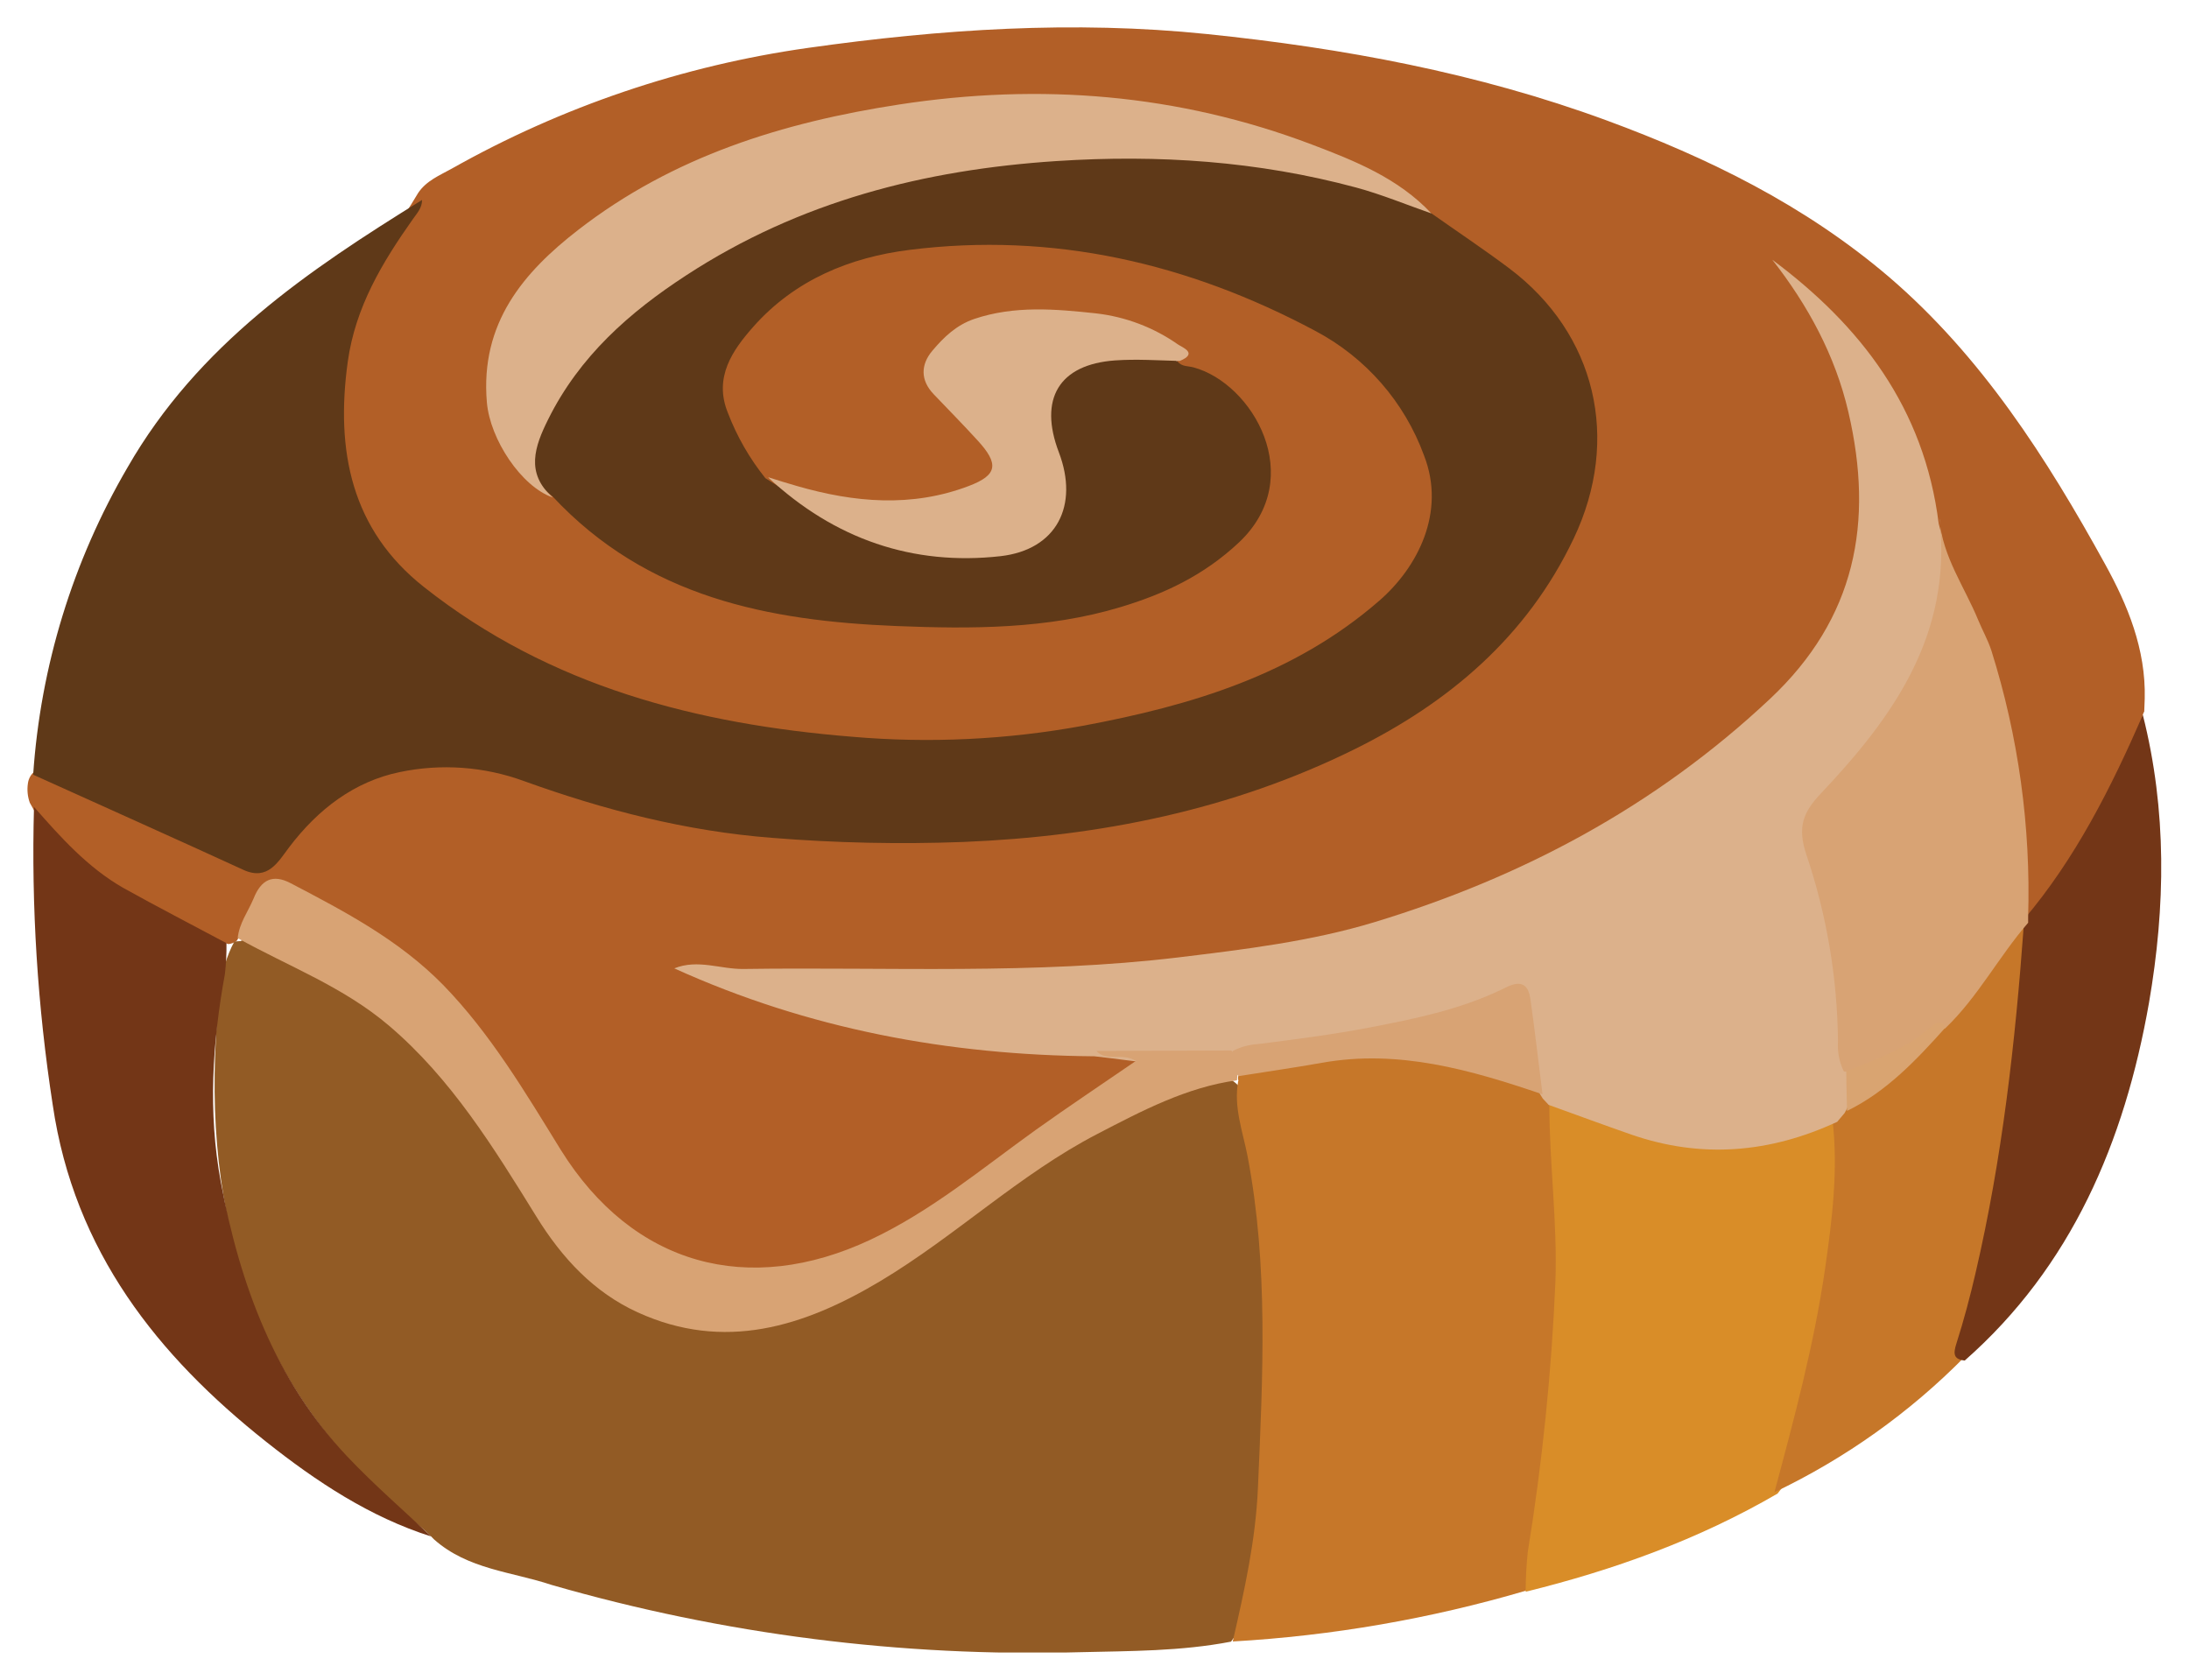 <svg xmlns="http://www.w3.org/2000/svg" xmlns:xlink="http://www.w3.org/1999/xlink" viewBox="0 0 396 304"><defs><style>.cls-1,.cls-2{fill:none;}.cls-1{clip-rule:evenodd;}.cls-3{clip-path:url(#clip-path);}.cls-4{clip-path:url(#clip-path-2);}.cls-5{fill:#b25f27;}.cls-6{clip-path:url(#clip-path-3);}.cls-7{isolation:isolate;}.cls-8{clip-path:url(#clip-path-5);}.cls-9{clip-path:url(#clip-path-6);}.cls-10{clip-path:url(#clip-path-7);}.cls-11{fill:#925b25;}.cls-12{clip-path:url(#clip-path-8);}.cls-13{fill:#c67729;}.cls-14{clip-path:url(#clip-path-10);}.cls-15{fill:#d98d28;}.cls-16{clip-path:url(#clip-path-12);}.cls-17{clip-path:url(#clip-path-14);}.cls-18{clip-path:url(#clip-path-16);}.cls-19{clip-path:url(#clip-path-17);}.cls-20{clip-path:url(#clip-path-18);}.cls-21{fill:#733617;}.cls-22{clip-path:url(#clip-path-19);}.cls-23{fill:#5f3918;}.cls-24{clip-path:url(#clip-path-21);}.cls-25{fill:#dcb18b;}.cls-26{clip-path:url(#clip-path-23);}.cls-27{clip-path:url(#clip-path-25);}.cls-28{clip-path:url(#clip-path-27);}.cls-29{fill:#d8a374;}.cls-30{clip-path:url(#clip-path-29);}.cls-31{clip-path:url(#clip-path-31);}.cls-32{clip-path:url(#clip-path-33);}.cls-33{clip-path:url(#clip-path-35);}.cls-34{fill:#d9a471;}</style><clipPath id="clip-path" transform="translate(-521 -800)"><path class="cls-1" d="M908.9,928.77l.09-2.36c.23-8.94-3.12-17-7.15-24.3-10.6-19.27-22.41-37.68-39.11-52-15.24-13-32.72-21.56-51.08-28.32-23.43-8.62-47.72-13.1-72.32-15.63-24.11-2.48-48.11-.89-72.12,2.5a183.56,183.56,0,0,0-64.5,21.86c-2.18,1.22-4.56,2.15-6.07,4.4-3.25,5.56-7.32,10.57-9.91,16.58-7.75,18-7.48,42.74,12.75,57.39,16.64,12,35.08,18.83,54.59,22.59,32.24,6.21,64,4.41,94.84-8.21a76.81,76.81,0,0,0,21.22-12.72c13.75-11.83,14.75-27.64,2.83-41.5-6-7-13.33-11.61-21.38-15.34-15.67-7.24-32.24-10.65-49.14-11.7-14-.87-27.66,1.52-39.75,9.93l-.45.31c-13.71,9.84-14.89,21.75-3.42,34.52a53.54,53.54,0,0,0,33.32,3.71,18,18,0,0,0,5.49-2.09c3.72-2.15,4.37-5.12,1.78-8.77-2.13-3-5-5.33-7.34-8.1-3.26-3.82-3.16-6,.27-9.53a13.37,13.37,0,0,1,7.49-4c10.51-1.67,20.9-1.61,30.66,3.68,1.47.8,3.56,1.17,3.42,3.71,1.17,1.94,3.3,2.05,5,2.94,11.53,6,13.64,18.85,4.79,28.45-6.37,6.91-14.56,10.07-23.09,11.74-24.54,4.82-49,4.69-73-3.63-8.17-2.84-15.77-6.71-21.89-13.27a12.1,12.1,0,0,0-3.86-2.93c-12.15-8-14.9-22.08-6.65-34.28,9.52-14.1,23.46-21.5,38.35-26.92a151.53,151.53,0,0,1,68.12-8.73c19,2,37,6.65,53.53,16.93a12.2,12.2,0,0,1,3.79,3c4.45,4.37,10,7,14.79,11,18.71,15.44,17.63,35.34,7.53,52.23-9.5,15.87-23.41,26.4-39.6,33.57-31.65,14-64.77,16.9-98.7,14.4-16.85-1.24-32.73-6-48.79-10.9-16.81-5.12-29.53-1.63-41.3,12.46-3.23,3.87-6.09,4.84-10.58,2.75-9.74-4.52-19.63-8.69-29.41-13.11-1.77-.81-3.48-1.94-5.57-1.59a3.31,3.31,0,0,0-1.32,2.25,7.19,7.19,0,0,0,.34,3.5c3.63,6.85,9.19,11.69,15.53,15.39,6.57,3.83,13.07,8,20.4,10.19a3,3,0,0,0,1.49-.58c6.32-9.85,6.26-9.72,16.53-4.62,14.65,7.27,25.26,19,34,33,5.19,8.23,9.88,16.89,17.53,23.11,14.2,11.55,29.49,11.3,45.37,4.81,9.54-3.91,17.84-10,26-16.39,6.16-4.79,12.56-9.15,19.06-13.36,1.78-1.15,4.48-2.21,4.19-4.6-.34-2.9-3.38-1.82-5.3-2.3-.86-.22-1.72-.47-2.59-.67a227,227,0,0,1-57.76-9.07,71.39,71.39,0,0,1-13-4.9c3.38.94,6.81.88,10.24.88,16.52,0,33,.57,49.54-.13,27.53-1.15,54.86-4,80.87-14.86,21.35-8.93,40.93-20.86,57.35-37.82,10.31-10.65,14.21-24.17,12.82-39.4a66.66,66.66,0,0,0-11.5-32.12A69.87,69.87,0,0,1,870.7,894c.36,5.32,2.56,9.88,4.88,14.53,7.48,15,9.81,31.32,10.65,48,.14,2.77-.3,5.59.69,8.28,1.61,2.24,2.89.58,3.79-.62a132.46,132.46,0,0,0,17.73-31.63c.47-1.24-.28-2.62.46-3.81"/></clipPath><clipPath id="clip-path-2" transform="translate(-521 -800)"><rect class="cls-2" width="1440" height="1832"/></clipPath><clipPath id="clip-path-3" transform="translate(-521 -800)"><rect class="cls-2" x="559.77" y="969.98" width="190.92" height="129.02"/></clipPath><clipPath id="clip-path-5" transform="translate(-521 -800)"><rect class="cls-2" x="557" y="969" width="195" height="131"/></clipPath><clipPath id="clip-path-6" transform="translate(-521 -800)"><path class="cls-1" d="M564.4,970.28l-1,.07c-2.91,5.37-3,11.5-3.33,17.29-2.07,35.74,8.55,65.84,36.26,88a29.29,29.29,0,0,1,3.2,2.9c6.15,5.45,14.06,5.82,21.27,8.23a314.18,314.18,0,0,0,95.54,12.17c9.12-.22,18.31-.16,27.36-1.91,4.36-5.68,4.87-12.71,5.64-19.46,1.34-11.85,1.07-23.82,1.35-35.75.37-15.28-2-30.1-5.22-44.84-2.86-3.78-6.22-1.49-9.14-.45A126.14,126.14,0,0,0,706,1012.3c-9,6.3-17.44,13.43-26.9,18.93-8.27,4.8-16.84,8.24-26.59,8.4-13.92.22-24-6.59-31.72-17.94-5.37-7.87-10.17-16.14-15.88-23.79-10-13.38-23.24-21.52-37.91-27.6a2.83,2.83,0,0,0-2.55,0"/></clipPath><clipPath id="clip-path-7" transform="translate(-521 -800)"><rect class="cls-2" x="559" y="969" width="192" height="131"/></clipPath><clipPath id="clip-path-8" transform="translate(-521 -800)"><path class="cls-1" d="M745,995.57c-.88,4.74.83,9.15,1.69,13.62,3.8,19.89,2.75,39.87,1.88,59.94-.41,9.61-2.46,18.69-4.56,27.87a235.77,235.77,0,0,0,53-9.18c2.71-4.43,2.55-9.65,3.19-14.55,2.21-17,4.18-34,3.82-51.29-.16-7.49-1-14.88-1.62-22.3a4.77,4.77,0,0,0-1.61-2.48c-18-8.37-36.4-9.4-55.18-3.31a1.4,1.4,0,0,0-.56,1.68"/></clipPath><clipPath id="clip-path-10" transform="translate(-521 -800)"><path class="cls-1" d="M801.28,999.77c0,10.73,1.48,21.39,1.1,32.16a414.4,414.4,0,0,1-5,48.88A71.52,71.52,0,0,0,797,1088c15.9-3.92,31.24-9.42,45.58-17.77,4.3-5.2,4.72-12,6.23-18.17,3.44-14,6-28.3,6.17-42.91,0-2.27.23-4.48-1.47-6.24-1.88-1.24-3.73-.59-5.53.15-11.92,4.85-23.61,3.65-35.37-.89-3.56-1.37-7-4.66-11.33-2.4"/></clipPath><clipPath id="clip-path-12" transform="translate(-521 -800)"><path class="cls-1" d="M851.16,1029.59c-2,13.74-5.58,27.07-9.16,40.41a122.33,122.33,0,0,0,34.39-24.47c.81-8,3.6-15.47,5.09-23.29a412.35,412.35,0,0,0,6.43-49.65,12.87,12.87,0,0,0-.21-4.42c-2.36-2.82-3.34.19-4.28,1.4-4,5.2-7.74,10.66-12,15.7-5.34,5.61-11,10.77-17.66,14.68a2.93,2.93,0,0,0-1.25,2.7C853.57,1011.71,852.44,1020.66,851.16,1029.59Z"/></clipPath><clipPath id="clip-path-14" transform="translate(-521 -800)"><rect class="cls-2" x="874.59" y="929.36" width="37.41" height="116.81"/></clipPath><clipPath id="clip-path-16" transform="translate(-521 -800)"><rect class="cls-2" x="874" y="929" width="40" height="118"/></clipPath><clipPath id="clip-path-17" transform="translate(-521 -800)"><path class="cls-1" d="M887.11,967.44c-1.53,21.13-3.9,42.14-8.7,62.79-1,4.33-2.14,8.64-3.49,12.87-.6,1.88-.52,2.84,1.51,3.07,19.31-17,28.9-39.54,33.33-64.71,3-17.37,3.26-34.83-1.11-52.1-5.76,13.2-12.2,26-21.52,37a.68.68,0,0,0-.27.73c.08.24.16.37.25.37"/></clipPath><clipPath id="clip-path-18" transform="translate(-521 -800)"><rect class="cls-2" x="874" y="929" width="38" height="118"/></clipPath><clipPath id="clip-path-19" transform="translate(-521 -800)"><path class="cls-1" d="M597.35,836.18c-20.57,12.73-40.52,26.17-53.27,48.38A127.24,127.24,0,0,0,527,940.17c12.69,5.74,25.41,11.42,38.06,17.23,4.4,2,6.26-1.47,8.24-4.09,5.25-6.93,11.84-11.92,20-13.61a40.94,40.94,0,0,1,22.51,1.63c14.55,5.25,29.37,9.07,44.91,10.27a293.35,293.35,0,0,0,34.55.74c24.58-1,48.57-5.76,70.92-16.85,16.77-8.32,31-20.15,39.52-38.1s4-37-11.63-48.8c-4.59-3.45-9.37-6.63-14.06-9.94-11.34-7.48-24.25-9.15-37.13-10.67-17-2-34-.74-50.89,2.07a119.5,119.5,0,0,0-61.34,29.1,48.36,48.36,0,0,0-13,18.84c-2.3,6-1.69,7.77,3.29,11.82,17.11,18.33,39.14,22.52,62.17,23.46,13.63.55,27.34.57,40.61-3.43,7.8-2.35,15-5.68,21.41-11.7,12.43-11.74,2.45-28.77-8.2-31.66-1-.28-2.16-.1-2.92-1.09-6.79-3.55-18.38-1.55-23.16,4a8.43,8.43,0,0,0-1.86,8.27c.41,1.43,1,2.81,1.44,4.2,3.45,9.69-.57,16.46-10.45,17.52-9.46,1-18.39-1.13-26.92-5.24a139.51,139.51,0,0,1-13.6-7.61,44,44,0,0,1-6.8-11.85c-2.61-6.43.9-11.36,4.59-15.54,7.54-8.53,17.56-12.59,28.28-13.93,25.89-3.25,50.37,2.35,73.44,14.68a41.67,41.67,0,0,1,19.64,22.54c4,10.28-1.19,20.24-8.07,26.23-15.49,13.49-34.14,19-53.54,22.64a156.87,156.87,0,0,1-41.9,2c-27.83-2.26-54.54-9-77.43-27.1-13.11-10.36-16-24.6-13.77-40.74,1.38-9.92,6.26-18,11.8-25.84.75-1.06,1.63-2,1.64-3.39"/></clipPath><clipPath id="clip-path-21" transform="translate(-521 -800)"><path class="cls-1" d="M853.34,1003l1.36-1.62a9.14,9.14,0,0,0,1.14-6.47c-1.42-11.44-1.18-23.24-5.05-34.17-2.82-8-2.2-13.94,4.33-19.61,3.6-3.13,6.35-7.5,9-11.72,6.7-10.58,11.17-21.64,7.6-34.66-2.62-21-14.17-35.87-30.1-47.75,6.42,8.2,11.38,17.3,13.76,27.55,4.66,20,1.31,37.36-14.19,51.91-20.85,19.57-45,32.31-71.48,40.37-11.49,3.49-23.51,4.94-35.48,6.39-26.21,3.15-52.48,1.72-78.73,2.1-4.17.06-8.24-1.83-12.52-.11,24.24,11,49.69,15.7,76,15.91,7.84.85,15.65,2.41,23.58,1.37,12.18-2.19,24.56-3.08,36.59-6.3a88.65,88.65,0,0,0,12.15-3.91c3.18-1.35,4.82-.74,5.43,3.2.69,4.51.69,9.3,3.36,13.28l1.07,1.15c5,1.8,10,3.65,15,5.39,12.66,4.37,25,3.32,37.15-2.3"/></clipPath><clipPath id="clip-path-23" transform="translate(-521 -800)"><path class="cls-1" d="M527.15,946a299,299,0,0,0,3.39,53.92c3.89,26.54,19.06,45.44,38.58,60.92,9.11,7.23,18.79,13.64,29.88,17.16-5.07-4.81-10.36-9.37-15.17-14.46-13-13.76-19.44-31.08-22.9-49.75-2.31-12.52-1.52-25.09.76-37.58a42.7,42.7,0,0,0,.28-5.56c-6.23-3.33-12.51-6.56-18.67-10C536.91,957,532,951.53,527.15,946"/></clipPath><clipPath id="clip-path-25" transform="translate(-521 -800)"><path class="cls-1" d="M621,890c-5-4.38-3.25-9.26-.85-14.09,5.69-11.48,14.77-19.44,25-26.1,20.52-13.39,43.1-19.11,67-20.67,18.38-1.2,36.39,0,54.18,4.79,4.62,1.25,9.09,3.11,13.62,4.69-6-6.39-13.86-9.52-21.6-12.46-24.27-9.2-49.17-11.17-74.71-7.25-21,3.23-40.86,9.36-58.07,22.71-9.79,7.59-17.74,16.79-16.49,31.2.58,6.7,6.23,15.21,11.89,17.18"/></clipPath><clipPath id="clip-path-27" transform="translate(-521 -800)"><path class="cls-1" d="M871.89,894c2.26,21-8.54,35.86-21.49,49.57-3.27,3.46-4.25,6.12-2.64,11a109.05,109.05,0,0,1,5.74,33.88,10.66,10.66,0,0,0,1.06,5.41c5,.77,8.83-2.14,12.91-4.34,1.9-1,3.18-3.07,5.43-3.46,5.89-5.62,9.7-13,15-19.1,0-.37,0-.74,0-1.1a145.82,145.82,0,0,0-6.64-48.12c-.62-1.93-1.64-3.71-2.41-5.59-2.47-6-6.4-11.38-7-18.16"/></clipPath><clipPath id="clip-path-29" transform="translate(-521 -800)"><path class="cls-1" d="M743.74,990.07l-24.4.08c1.86,2.05,4.48.22,7.16,1.8-6.25,4.3-12.27,8.3-18.16,12.51-9.75,7-18.92,14.7-29.9,19.86-22,10.32-42.94,4.7-56-16.28C616,997.6,609.72,987,601.16,978.2c-8-8.15-17.78-13.27-27.58-18.4-3.27-1.72-5.36-.6-6.7,2.76-1,2.39-2.61,4.48-2.88,7.18,9.2,5.12,19.07,8.78,27.36,15.83,11.27,9.58,18.95,22.07,26.69,34.58,4.65,7.52,10.41,13.69,18.29,17.29,15.66,7.15,30.06,2.64,43.94-5.66,13.55-8.1,25.2-19.34,39.24-26.61,8.07-4.19,16.16-8.47,25.26-9.71a6.54,6.54,0,0,1,.09-.89c.27-1.68.22-3.27-1.13-4.5"/></clipPath><clipPath id="clip-path-31" transform="translate(-521 -800)"><path class="cls-1" d="M660,886.41c12,11.15,26.15,16,42,14.22,10.17-1.16,14.22-9.16,10.55-18.8s0-15.9,10.19-16.62c3.87-.27,7.78,0,11.68.1,3.41-1.4.43-2.46-.34-3a32.15,32.15,0,0,0-14.81-5.61c-7.36-.79-14.75-1.44-22,1-3.23,1.1-5.5,3.26-7.61,5.77s-2.18,5.32.25,7.86c2.63,2.75,5.3,5.47,7.87,8.28,4,4.33,3.69,6.34-1.51,8.32-10.34,3.93-20.75,3-31.12,0-1.7-.5-3.39-1-5.08-1.55"/></clipPath><clipPath id="clip-path-33" transform="translate(-521 -800)"><path class="cls-1" d="M744,990.15c.19,1.57-.44,3.37,1.12,4.55,5-.8,10-1.51,15-2.4,13.86-2.49,26.93,1.27,39.93,5.7-.73-5.76-1.38-11.54-2.2-17.29-.63-4.37-3.84-2.31-5.32-1.61-7.62,3.61-15.69,5.26-23.77,6.81-6.68,1.28-13.44,2.14-20.18,3a11.17,11.17,0,0,0-4.53,1.23"/></clipPath><clipPath id="clip-path-35" transform="translate(-521 -800)"><path class="cls-1" d="M873,985.85c-.82-1.3-1.71-.92-2.61-.11-4.52,4.06-10,5.92-15.39,8.07,0,2.4.1,4.79.14,7.19,7.11-3.46,12.55-9.21,17.86-15.15"/></clipPath></defs><title>walnut</title><g id="Layer_2" data-name="Layer 2"><g id="Layer_1-2" data-name="Layer 1"><g class="cls-3"><g class="cls-4"><rect class="cls-5" width="393" height="236"/></g></g><g class="cls-6"><g class="cls-4"><g class="cls-7"><g class="cls-8"><g class="cls-9"><g class="cls-10"><rect class="cls-11" x="33.77" y="164.98" width="200.92" height="139.02"/></g></g></g></g></g></g><g class="cls-12"><g class="cls-4"><rect class="cls-13" x="218" y="185" width="70" height="117"/></g></g><g class="cls-14"><g class="cls-4"><rect class="cls-15" x="271" y="194" width="68" height="99"/></g></g><g class="cls-16"><g class="cls-4"><rect class="cls-13" x="316" y="162" width="56" height="113"/></g></g><g class="cls-17"><g class="cls-4"><g class="cls-7"><g class="cls-18"><g class="cls-19"><g class="cls-20"><rect class="cls-21" x="348.59" y="124.36" width="47.41" height="126.81"/></g></g></g></g></g></g><g class="cls-22"><g class="cls-4"><rect class="cls-23" x="1" y="22" width="293" height="141"/></g></g><g class="cls-24"><g class="cls-4"><rect class="cls-25" x="117" y="42" width="240" height="171"/></g></g><g class="cls-26"><g class="cls-4"><rect class="cls-21" x="1" y="141" width="82" height="142"/></g></g><g class="cls-27"><g class="cls-4"><rect class="cls-25" x="83" y="12" width="181" height="83"/></g></g><g class="cls-28"><g class="cls-4"><rect class="cls-29" x="321" y="89" width="51" height="110"/></g></g><g class="cls-30"><g class="cls-4"><rect class="cls-29" x="38" y="154" width="191" height="92"/></g></g><g class="cls-31"><g class="cls-4"><rect class="cls-25" x="134" y="51" width="86" height="55"/></g></g><g class="cls-32"><g class="cls-4"><rect class="cls-29" x="218" y="173" width="66" height="30"/></g></g><g class="cls-33"><g class="cls-4"><rect class="cls-34" x="329" y="180" width="28" height="26"/></g></g></g></g></svg>